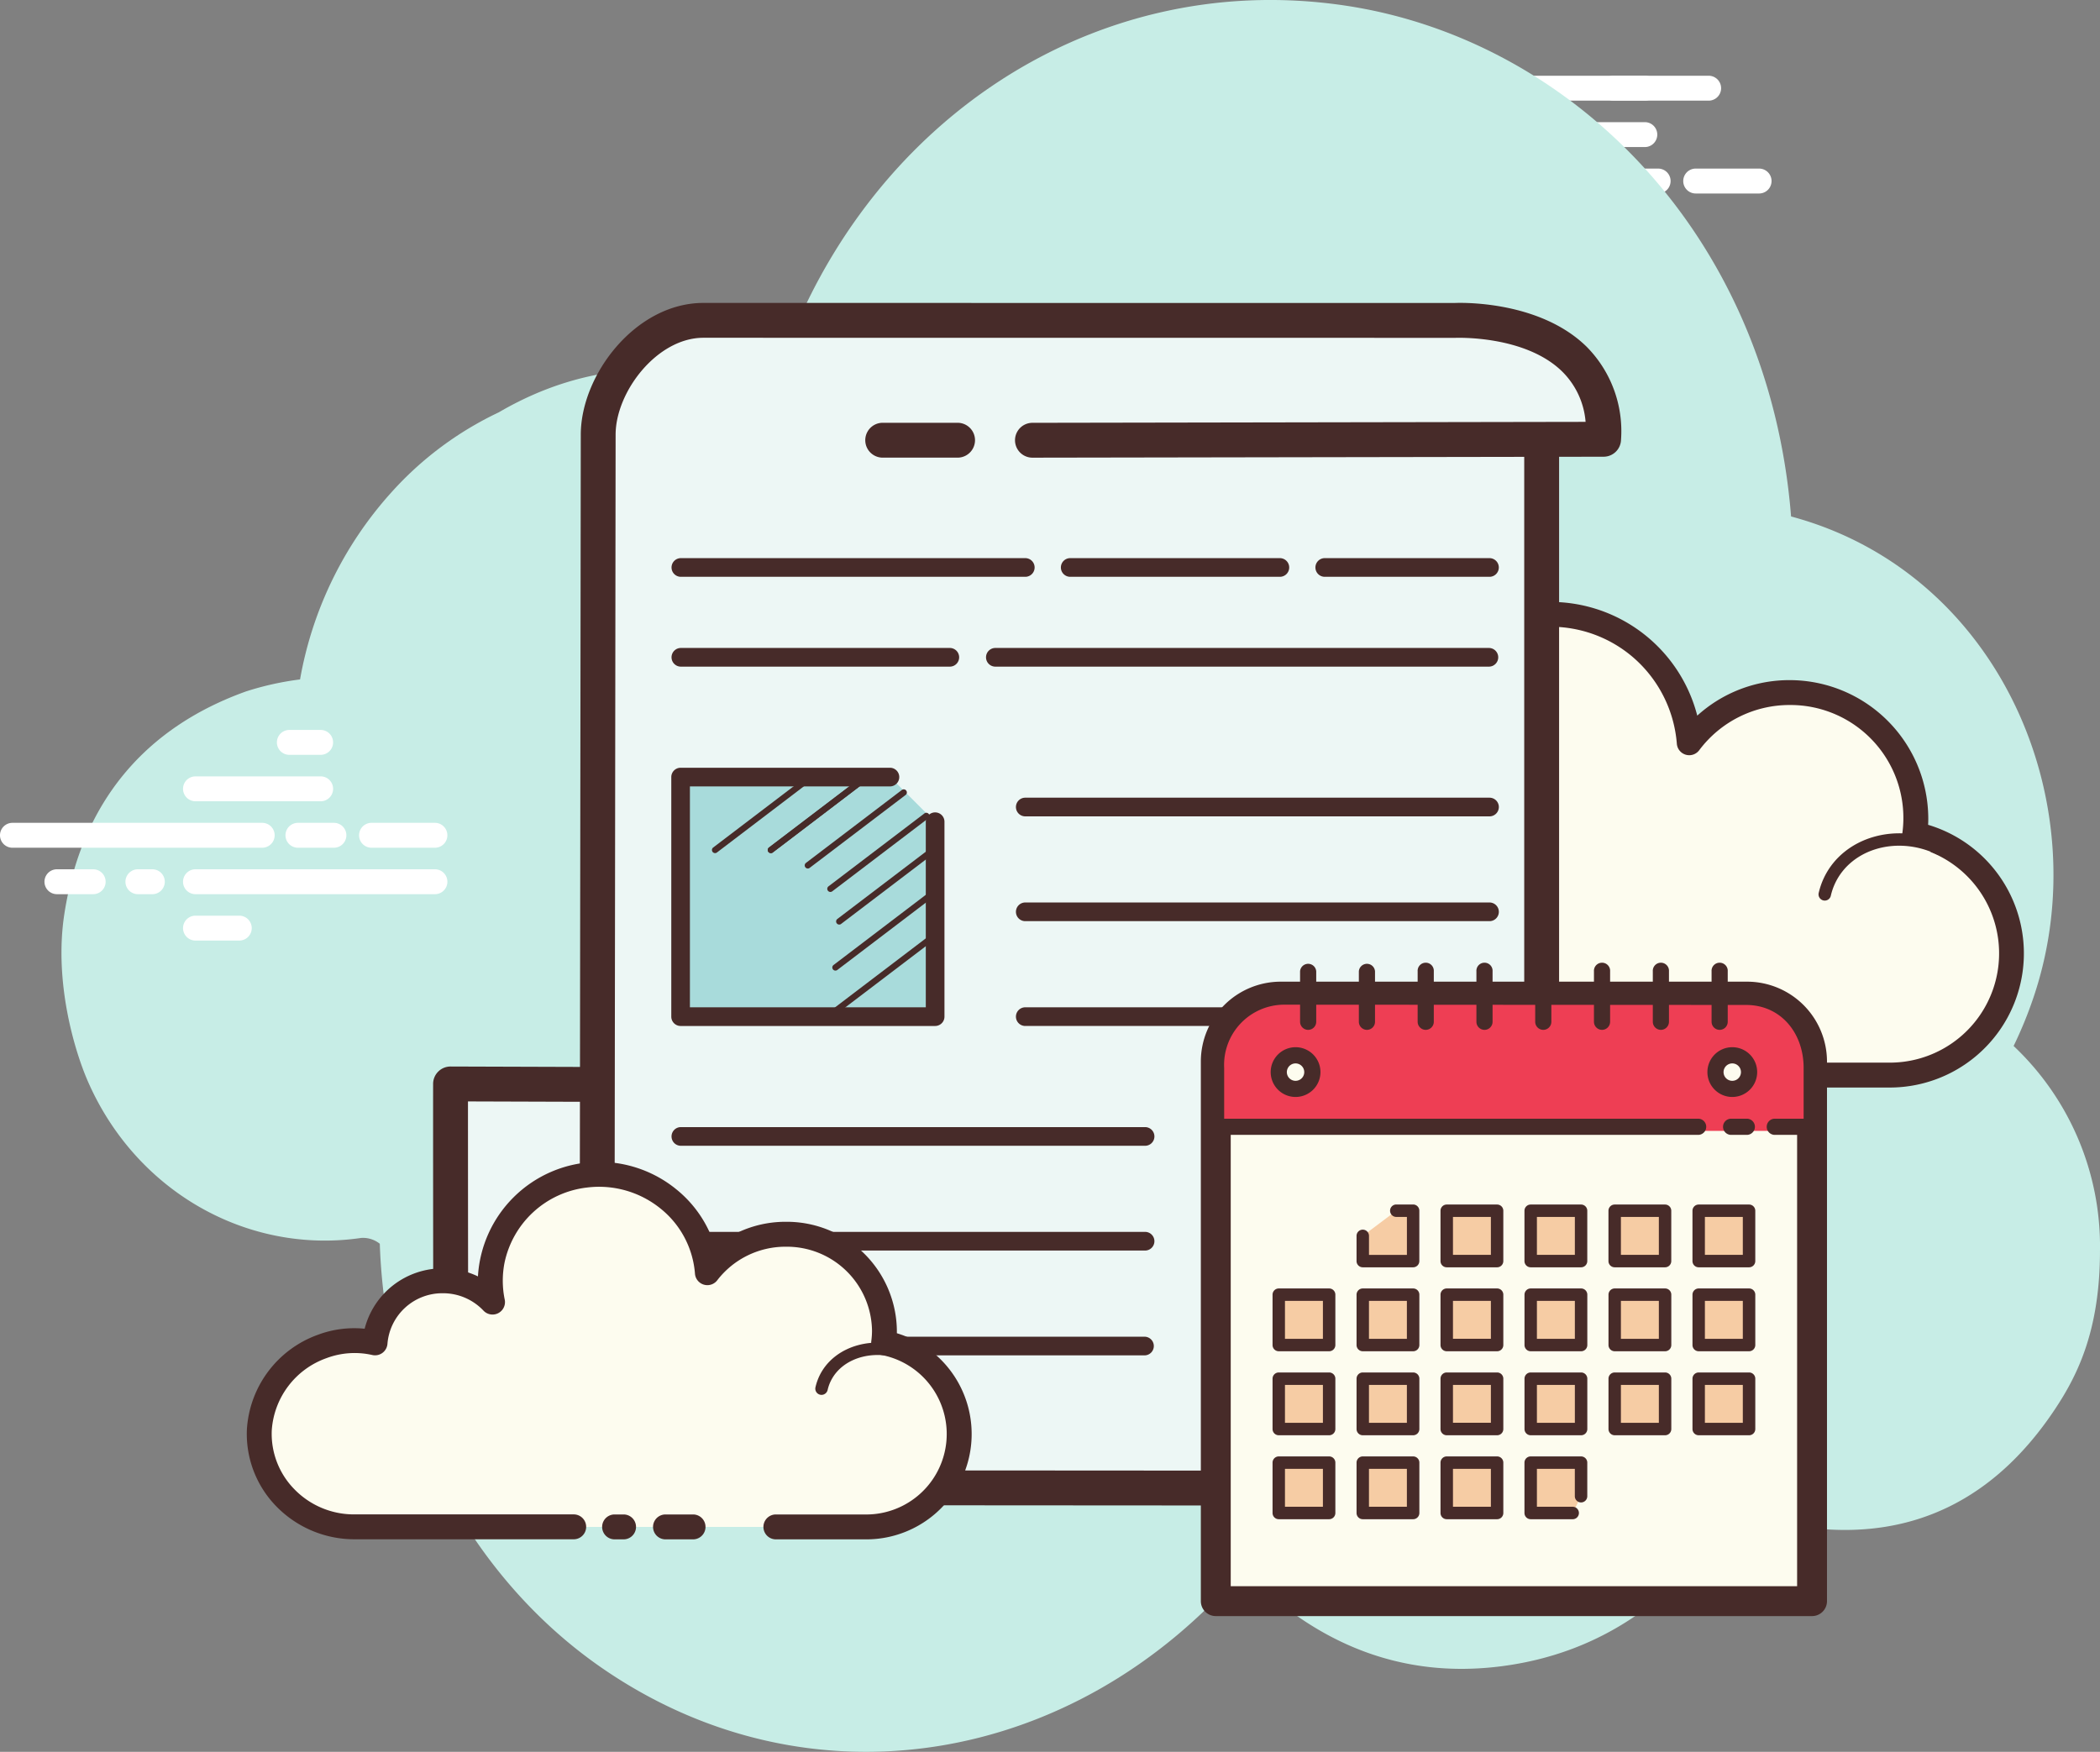 <svg xmlns="http://www.w3.org/2000/svg" viewBox="0 0 221 184.384">
  <rect x="0" y="0" width="221" height="184.384" fill="#808080" stroke="none"/>
  <defs>
    <style>
      .cls-1 {
        fill: #fff;
      }

      .cls-2 {
        fill: #c7ede6;
      }

      .cls-3 {
        fill: #fdfcef;
      }

      .cls-4 {
        fill: #472b29;
      }

      .cls-5 {
        fill: #edf7f5;
      }

      .cls-6 {
        fill: #a8dbdb;
      }

      .cls-7 {
        fill: #ee3e54;
      }

      .cls-8 {
        fill: #f6cca4;
      }
    </style>
  </defs>
  <g id="bill" transform="translate(-7.838 -13.662)">
    <g id="Group_683" data-name="Group 683" transform="translate(146.56 21.634)">
      <g id="Group_681" data-name="Group 681" transform="translate(0.632 9.772)">
        <path id="Path_2339" data-name="Path 2339" class="cls-1" d="M88.61,23.054H62.326a1.31,1.31,0,0,1,0-2.621H88.61a1.31,1.31,0,0,1,0,2.621Z" transform="translate(-61.016 -20.433)"/>
        <path id="Path_2340" data-name="Path 2340" class="cls-1" d="M77.581,23.054H73.792a1.31,1.31,0,0,1,0-2.621h3.789a1.31,1.31,0,0,1,0,2.621Z" transform="translate(-42.435 -20.433)"/>
        <path id="Path_2341" data-name="Path 2341" class="cls-1" d="M83.418,23.054H76.746a1.31,1.31,0,0,1,0-2.621h6.672a1.31,1.31,0,0,1,0,2.621Z" transform="translate(-37.648 -20.433)"/>
      </g>
      <g id="Group_682" data-name="Group 682">
        <path id="Path_2342" data-name="Path 2342" class="cls-1" d="M92.849,19.325H67.65a1.31,1.31,0,0,1,0-2.621h25.2a1.31,1.31,0,1,1,0,2.621Z" transform="translate(-51.757 -16.704)"/>
        <path id="Path_2343" data-name="Path 2343" class="cls-1" d="M66.858,19.325h-1.52a1.31,1.31,0,1,1,0-2.621h1.52a1.31,1.31,0,0,1,0,2.621Z" transform="translate(-55.503 -16.704)"/>
        <path id="Path_2344" data-name="Path 2344" class="cls-1" d="M65.9,19.325H62.085a1.31,1.31,0,0,1,0-2.621H65.9a1.31,1.31,0,0,1,0,2.621Z" transform="translate(-60.775 -16.704)"/>
      </g>
      <path id="Path_2345" data-name="Path 2345" class="cls-1" d="M82.851,21.189H69.675a1.31,1.31,0,0,1,0-2.621H82.851a1.31,1.31,0,0,1,0,2.621Z" transform="translate(-48.475 -13.683)"/>
      <path id="Path_2346" data-name="Path 2346" class="cls-1" d="M76.74,19.325H73.446a1.31,1.31,0,0,1,0-2.621H76.74a1.31,1.31,0,1,1,0,2.621Z" transform="translate(-42.364 -16.704)"/>
      <path id="Path_2347" data-name="Path 2347" class="cls-1" d="M71.072,21.189H66.462a1.31,1.31,0,0,1,0-2.621h4.609a1.31,1.31,0,1,1,0,2.621Z" transform="translate(-53.682 -13.683)"/>
    </g>
    <g id="calendar" transform="translate(7.838 13.662)">
      <g id="Group_750" data-name="Group 750">
        <path id="Path_2348" data-name="Path 2348" class="cls-2" d="M215.747,123.755a43.476,43.476,0,0,0,2.086-5.092c6.9-20.361-3.535-44.753-25.505-50.641-2.377-29.829-23.341-50.293-47.014-53.786-27.1-4-51.923,13.218-60.182,40.578-9.955-3.527-19.656-3.1-28.8,2.246a35.661,35.661,0,0,0-11.347,8.472,39.626,39.626,0,0,0-9.57,19.641,31.329,31.329,0,0,0-5.7,1.268c-10.587,3.8-17.266,11.611-19.1,23.383-1.14,7.33,1.161,14.641,2.445,17.594,5.071,11.674,16.829,18.291,28.776,16.541a2.834,2.834,0,0,1,1.971.611c.632,18.658,9.691,35.159,23.281,44.585,21.805,15.126,49.86,10.466,67.559-10.275,7.584,7.757,16.609,11.525,27.211,10.157,10.542-1.36,18.729-7.178,24.7-16.638,2.759.742,5.375,1.811,8.079,2.107,10.592,1.158,19.193-3.053,25.5-12.578,2.416-3.645,4.7-8.37,4.7-16.651A28.994,28.994,0,0,0,215.747,123.755Z" transform="translate(-3.838 -13.662)"/>
        <g id="Group_687" data-name="Group 687" transform="translate(116.127 63.35)">
          <g id="Group_684" data-name="Group 684">
            <path id="Path_2349" data-name="Path 2349" class="cls-3" d="M103.269,86.832h30.822a12.811,12.811,0,0,0,2.631-25.348,13.112,13.112,0,0,0,.113-1.646,13.255,13.255,0,0,0-23.847-7.982,14.637,14.637,0,0,0-28.967-1.651,14.893,14.893,0,0,0,.037,5.7,9.133,9.133,0,0,0-15.82,5.613,12.28,12.28,0,0,0-7.12.493,12.983,12.983,0,0,0-8.456,11.5,12.813,12.813,0,0,0,12.8,13.325h29.53" transform="translate(-51.343 -37.026)"/>
            <path id="Path_2350" data-name="Path 2350" class="cls-4" d="M134.9,88.953H104.079a1.31,1.31,0,0,1,0-2.621H134.9a11.5,11.5,0,0,0,2.364-22.756,1.313,1.313,0,0,1-1.032-1.444,11.884,11.884,0,0,0-11.855-13.441,11.869,11.869,0,0,0-9.533,4.764,1.31,1.31,0,0,1-2.351-.689,13.393,13.393,0,0,0-4.848-9.3,13.325,13.325,0,0,0-21.522,7.788,13.527,13.527,0,0,0,.031,5.2,1.31,1.31,0,0,1-2.243,1.153A7.768,7.768,0,0,0,78.172,55.1a7.849,7.849,0,0,0-7.812,7.319,1.306,1.306,0,0,1-.521.962,1.326,1.326,0,0,1-1.069.233,10.952,10.952,0,0,0-6.376.438,11.722,11.722,0,0,0-7.607,10.322A11.5,11.5,0,0,0,66.281,86.335h29.53a1.31,1.31,0,0,1,0,2.62H66.275A14.118,14.118,0,0,1,52.164,74.273,14.367,14.367,0,0,1,61.469,61.6a13.663,13.663,0,0,1,6.467-.784,10.431,10.431,0,0,1,15.327-7,16.561,16.561,0,0,1,.28-3.037,15.945,15.945,0,0,1,31.1-.97,14.418,14.418,0,0,1,9.733-3.737,14.6,14.6,0,0,1,14.578,14.578c0,.218-.005.435-.018.65A14.122,14.122,0,0,1,134.9,88.953Z" transform="translate(-52.153 -37.837)"/>
          </g>
          <g id="Group_685" data-name="Group 685" transform="translate(15.743 20.91)">
            <path id="Path_2351" data-name="Path 2351" class="cls-3" d="M86.515,46.088c-4.738-.312-8.818,2.961-9.109,7.309a7.27,7.27,0,0,0,.066,1.588,5.573,5.573,0,0,0-3.821-1.834A5.209,5.209,0,0,0,68,57.4a8.116,8.116,0,0,0-1.614-.273c-4.146-.273-7.715,2.592-7.972,6.4" transform="translate(-57.756 -45.409)"/>
            <path id="Path_2352" data-name="Path 2352" class="cls-4" d="M58.817,64.579a.239.239,0,0,1-.045,0,.655.655,0,0,1-.611-.7c.28-4.159,4.164-7.3,8.666-7.007a8.272,8.272,0,0,1,1.072.139A5.931,5.931,0,0,1,74.1,52.9a6.284,6.284,0,0,1,3.048,1c0-.05.005-.1.008-.147.317-4.7,4.7-8.286,9.809-7.917a.655.655,0,0,1,.611.7.618.618,0,0,1-.7.608c-4.345-.3-8.147,2.715-8.412,6.7a6.839,6.839,0,0,0,.06,1.447.654.654,0,0,1-1.137.535,4.893,4.893,0,0,0-3.375-1.617,4.625,4.625,0,0,0-4.963,3.679.663.663,0,0,1-.288.459.642.642,0,0,1-.535.084,7.827,7.827,0,0,0-1.488-.254c-3.763-.249-7.041,2.348-7.272,5.789A.651.651,0,0,1,58.817,64.579Z" transform="translate(-58.16 -45.816)"/>
          </g>
          <g id="Group_686" data-name="Group 686" transform="translate(75.253 24.358)">
            <path id="Path_2353" data-name="Path 2353" class="cls-3" d="M93.147,48.332c-4.452-2.1-9.6-.613-11.5,3.32a6.987,6.987,0,0,0-.527,1.5" transform="translate(-80.465 -46.73)"/>
            <path id="Path_2354" data-name="Path 2354" class="cls-4" d="M81.526,54.213a.717.717,0,0,1-.147-.016.657.657,0,0,1-.493-.786,7.815,7.815,0,0,1,.574-1.64c2.052-4.248,7.6-5.875,12.371-3.629a.656.656,0,0,1-.561,1.187c-4.119-1.947-8.891-.6-10.631,3.008a6.4,6.4,0,0,0-.477,1.365A.654.654,0,0,1,81.526,54.213Z" transform="translate(-80.87 -47.132)"/>
          </g>
        </g>
        <g id="Group_690" data-name="Group 690" transform="translate(0 76.828)">
          <g id="Group_688" data-name="Group 688" transform="translate(0 9.777)">
            <path id="Path_2355" data-name="Path 2355" class="cls-1" d="M35.435,49.332H9.148a1.31,1.31,0,0,1,0-2.621H35.432a1.31,1.31,0,0,1,0,2.621Z" transform="translate(-7.838 -46.711)"/>
            <path id="Path_2356" data-name="Path 2356" class="cls-1" d="M24.4,49.332H20.613a1.31,1.31,0,1,1,0-2.621H24.4a1.31,1.31,0,1,1,0,2.621Z" transform="translate(10.741 -46.711)"/>
            <path id="Path_2357" data-name="Path 2357" class="cls-1" d="M30.24,49.332H23.568a1.31,1.31,0,0,1,0-2.621H30.24a1.31,1.31,0,0,1,0,2.621Z" transform="translate(15.53 -46.711)"/>
          </g>
          <g id="Group_689" data-name="Group 689" transform="translate(4.68 14.662)">
            <path id="Path_2358" data-name="Path 2358" class="cls-1" d="M41.7,51.2H16.5a1.31,1.31,0,1,1,0-2.621H41.7a1.31,1.31,0,0,1,0,2.621Z" transform="translate(-0.608 -48.575)"/>
            <path id="Path_2359" data-name="Path 2359" class="cls-1" d="M15.706,51.2h-1.52a1.31,1.31,0,0,1,0-2.621h1.52a1.31,1.31,0,0,1,0,2.621Z" transform="translate(-4.354 -48.575)"/>
            <path id="Path_2360" data-name="Path 2360" class="cls-1" d="M14.75,51.2H10.934a1.31,1.31,0,0,1,0-2.621H14.75a1.31,1.31,0,0,1,0,2.621Z" transform="translate(-9.624 -48.575)"/>
          </g>
          <path id="Path_2361" data-name="Path 2361" class="cls-1" d="M29.672,47.466H16.5a1.31,1.31,0,0,1,0-2.621H29.672a1.31,1.31,0,0,1,0,2.621Z" transform="translate(4.073 -39.958)"/>
          <path id="Path_2362" data-name="Path 2362" class="cls-1" d="M23.562,45.6H20.268a1.31,1.31,0,1,1,0-2.62h3.294a1.31,1.31,0,0,1,0,2.62Z" transform="translate(10.182 -42.98)"/>
          <path id="Path_2363" data-name="Path 2363" class="cls-1" d="M21.108,53.06H16.5a1.31,1.31,0,1,1,0-2.62h4.609a1.31,1.31,0,1,1,0,2.62Z" transform="translate(4.073 -30.891)"/>
        </g>
        <g id="Group_702" data-name="Group 702" transform="translate(45.576 31.877)">
          <g id="Group_693" data-name="Group 693" transform="translate(0.082 1.836)">
            <g id="Group_692" data-name="Group 692">
              <g id="Group_691" data-name="Group 691">
                <path id="Path_2364" data-name="Path 2364" class="cls-5" d="M140.264,39.145l6.528-.1c.372-13.32-15.678-12.508-15.678-12.508l-79.053-.01c-6.064,0-11.077,6.619-11.077,12.036v68.343l-15.718-.045c-.013.569.008,32.7.058,33.21,1.027,10.568,14.808,9.387,14.808,9.387l91.993.066c4.958.461,8.142-5.456,8.142-8.742s0-101.636,0-101.636" transform="translate(-25.262 -26.527)"/>
              </g>
            </g>
          </g>
          <g id="Group_701" data-name="Group 701">
            <g id="Group_695" data-name="Group 695">
              <g id="Group_694" data-name="Group 694">
                <path id="Path_2365" data-name="Path 2365" class="cls-4" d="M31.887,146.175a1.834,1.834,0,1,1,0-3.669c.333,0,.425-.094.477-.152.33-.356.681-1.371.472-4.19L32.959,39.7c0-6.279,5.76-13.868,12.911-13.868l79.053.008c.267-.018,8.789-.385,13.873,4.586a12.623,12.623,0,0,1,3.637,9.809,1.836,1.836,0,0,1-1.832,1.785l-60.109.1h0a1.834,1.834,0,0,1,0-3.669l58.212-.1a8.394,8.394,0,0,0-2.458-5.293c-3.926-3.852-11.153-3.548-11.229-3.551L45.868,29.5c-4.89,0-9.243,5.7-9.243,10.2L36.5,138.033c.178,2.338.149,5.1-1.449,6.819A4.183,4.183,0,0,1,31.887,146.175Z" transform="translate(-17.415 -25.826)"/>
                <path id="Path_2366" data-name="Path 2366" class="cls-4" d="M134.308,144.65c-.238,0-.477-.013-.718-.034l-91.684-.058C36.668,145,26.249,143.3,25.3,133.539c-.071-.713-.071-33.073-.066-33.341a1.833,1.833,0,0,1,1.834-1.8h0l13.97.045a1.834,1.834,0,0,1-.005,3.669h0l-12.13-.039c0,6.732.013,30.107.055,31.179.833,8.522,12.311,7.678,12.8,7.636l92.008.058a4.479,4.479,0,0,0,3.585-1.279,8.7,8.7,0,0,0,2.71-5.605V32.476a1.834,1.834,0,1,1,3.669,0V134.071a12.26,12.26,0,0,1-3.907,8.317A8.125,8.125,0,0,1,134.308,144.65Z" transform="translate(-25.23 -18.022)"/>
                <path id="Path_2367" data-name="Path 2367" class="cls-4" d="M52.3,34.312h-7.88a1.834,1.834,0,1,1,0-3.669H52.3a1.834,1.834,0,1,1,0,3.669Z" transform="translate(2.898 -18.021)"/>
              </g>
            </g>
            <g id="Group_700" data-name="Group 700" transform="translate(25.064 26.868)">
              <g id="Group_696" data-name="Group 696" transform="translate(0 9.455)">
                <path id="Path_2368" data-name="Path 2368" class="cls-4" d="M64.142,41.652H35.778a.983.983,0,0,1,0-1.965H64.142a.983.983,0,0,1,0,1.965Z" transform="translate(-34.795 -39.687)"/>
                <path id="Path_2369" data-name="Path 2369" class="cls-4" d="M100.41,41.652h-52a.983.983,0,0,1,0-1.965h52a.983.983,0,0,1,0,1.965Z" transform="translate(-14.331 -39.687)"/>
              </g>
              <path id="Path_2370" data-name="Path 2370" class="cls-4" d="M98.46,47.666H49.609a.983.983,0,0,1,0-1.965H98.463a.983.983,0,1,1,0,1.965Z" transform="translate(-12.382 -20.487)"/>
              <path id="Path_2371" data-name="Path 2371" class="cls-4" d="M98.46,51.875H49.609a.983.983,0,0,1,0-1.965H98.463a.983.983,0,1,1,0,1.965Z" transform="translate(-12.382 -13.666)"/>
              <g id="Group_697" data-name="Group 697" transform="translate(0 22.062)">
                <path id="Path_2372" data-name="Path 2372" class="cls-6" d="M61.959,49.6V70.087H35.17V44.873H57.232" transform="translate(-34.187 -43.89)"/>
                <path id="Path_2373" data-name="Path 2373" class="cls-4" d="M62.567,71.678H35.778A.983.983,0,0,1,34.8,70.7V45.481a.983.983,0,0,1,.983-.983H57.84a.983.983,0,0,1,0,1.965H36.76V69.712H61.584v-19.5a.983.983,0,1,1,1.965,0V70.7A.983.983,0,0,1,62.567,71.678Z" transform="translate(-34.795 -44.498)"/>
              </g>
              <path id="Path_2374" data-name="Path 2374" class="cls-4" d="M98.46,56.085H49.609a.983.983,0,0,1,0-1.965H98.463a.983.983,0,1,1,0,1.965Z" transform="translate(-12.382 -6.844)"/>
              <g id="Group_698" data-name="Group 698">
                <path id="Path_2375" data-name="Path 2375" class="cls-4" d="M73.476,38.044H51.414a.983.983,0,0,1,0-1.965H73.476a.983.983,0,1,1,0,1.965Z" transform="translate(-9.457 -36.079)"/>
                <path id="Path_2376" data-name="Path 2376" class="cls-4" d="M78.97,38.044H61.636a.983.983,0,0,1,0-1.965H78.97a.983.983,0,1,1,0,1.965Z" transform="translate(7.108 -36.079)"/>
                <path id="Path_2377" data-name="Path 2377" class="cls-4" d="M72.022,38.044H35.778a.983.983,0,0,1,0-1.965H72.022a.983.983,0,1,1,0,1.965Z" transform="translate(-34.795 -36.079)"/>
              </g>
              <path id="Path_2378" data-name="Path 2378" class="cls-4" d="M84.629,69.315H35.778a.983.983,0,0,1,0-1.965H84.629a.983.983,0,0,1,0,1.965Z" transform="translate(-34.795 14.596)"/>
              <path id="Path_2379" data-name="Path 2379" class="cls-4" d="M84.629,65.105H35.778a.983.983,0,0,1,0-1.965H84.629a.983.983,0,1,1,0,1.965Z" transform="translate(-34.795 7.773)"/>
              <g id="Group_699" data-name="Group 699" transform="translate(56.731 59.881)">
                <path id="Path_2380" data-name="Path 2380" class="cls-6" d="M56.819,81.368V59.306H83.608V84.52H63.121" transform="translate(-55.836 -58.321)"/>
                <path id="Path_2381" data-name="Path 2381" class="cls-4" d="M84.216,86.11H63.732a.983.983,0,1,1,0-1.965h19.5V60.9H58.409V81.977a.983.983,0,1,1-1.965,0V59.913a.983.983,0,0,1,.983-.983H84.216a.983.983,0,0,1,.983.983V85.127A.983.983,0,0,1,84.216,86.11Z" transform="translate(-56.444 -58.93)"/>
              </g>
              <path id="Path_2382" data-name="Path 2382" class="cls-4" d="M84.629,60.9H35.778a.983.983,0,0,1,0-1.965H84.629a.983.983,0,1,1,0,1.965Z" transform="translate(-34.795 0.951)"/>
            </g>
          </g>
          <path id="Path_2383" data-name="Path 2383" class="cls-4" d="M39,53.08a.328.328,0,0,1-.2-.59l10.092-7.678a.333.333,0,0,1,.459.06.329.329,0,0,1-.063.461L39.2,53.012A.3.3,0,0,1,39,53.08Z" transform="translate(-3.45 4.835)"/>
          <path id="Path_2384" data-name="Path 2384" class="cls-4" d="M39,53.08a.328.328,0,0,1-.2-.59l10.092-7.678a.333.333,0,0,1,.459.06.329.329,0,0,1-.063.461L39.2,53.012A.3.3,0,0,1,39,53.08Z" transform="translate(-3.45 4.835)"/>
          <path id="Path_2385" data-name="Path 2385" class="cls-4" d="M41.39,54.639a.329.329,0,0,1-.2-.59l10.092-7.675a.327.327,0,0,1,.4.521L41.587,54.571A.325.325,0,0,1,41.39,54.639Z" transform="translate(0.424 7.364)"/>
          <path id="Path_2386" data-name="Path 2386" class="cls-4" d="M40.484,53.7a.329.329,0,0,1-.2-.59l10.092-7.675a.327.327,0,1,1,.4.521L40.681,53.627A.32.32,0,0,1,40.484,53.7Z" transform="translate(-1.044 5.837)"/>
          <path id="Path_2387" data-name="Path 2387" class="cls-4" d="M41.745,55.949a.329.329,0,0,1-.2-.59l10.092-7.675a.327.327,0,1,1,.4.521L41.942,55.88A.309.309,0,0,1,41.745,55.949Z" transform="translate(1 9.488)"/>
          <path id="Path_2388" data-name="Path 2388" class="cls-4" d="M41.593,57.8a.328.328,0,0,1-.2-.59l10.092-7.678a.327.327,0,1,1,.4.521L41.79,57.732A.325.325,0,0,1,41.593,57.8Z" transform="translate(0.753 12.481)"/>
          <path id="Path_2389" data-name="Path 2389" class="cls-4" d="M36.759,53.08a.328.328,0,0,1-.2-.59l10.092-7.678a.334.334,0,0,1,.459.06.329.329,0,0,1-.063.461L36.956,53.012A.309.309,0,0,1,36.759,53.08Z" transform="translate(-7.08 4.835)"/>
          <path id="Path_2390" data-name="Path 2390" class="cls-4" d="M41.646,59.505a.329.329,0,0,1-.2-.59L51.539,51.24a.327.327,0,1,1,.4.521L41.843,59.437A.325.325,0,0,1,41.646,59.505Z" transform="translate(0.839 15.249)"/>
          <path id="Path_2391" data-name="Path 2391" class="cls-4" d="M58.573,71.332a.329.329,0,0,1-.2-.59L73.311,59.38a.327.327,0,0,1,.4.521L58.77,71.263A.325.325,0,0,1,58.573,71.332Z" transform="translate(28.269 28.441)"/>
          <path id="Path_2392" data-name="Path 2392" class="cls-4" d="M62.812,69.993a.328.328,0,0,1-.2-.584L73.828,60.46a.328.328,0,0,1,.409.514L63.016,69.922A.313.313,0,0,1,62.812,69.993Z" transform="translate(35.139 30.181)"/>
          <path id="Path_2393" data-name="Path 2393" class="cls-4" d="M60.419,72.072a.329.329,0,0,1-.2-.59L76.006,59.475a.332.332,0,0,1,.459.063A.327.327,0,0,1,76.4,60L60.616,72A.325.325,0,0,1,60.419,72.072Z" transform="translate(31.261 28.597)"/>
          <path id="Path_2394" data-name="Path 2394" class="cls-4" d="M63.166,71a.33.33,0,0,1-.257-.126.326.326,0,0,1,.055-.459l10.686-8.462a.327.327,0,1,1,.406.514L63.37,70.931A.328.328,0,0,1,63.166,71Z" transform="translate(35.715 32.607)"/>
          <path id="Path_2395" data-name="Path 2395" class="cls-4" d="M63.015,72.831a.329.329,0,0,1-.2-.59L73.9,63.811a.327.327,0,1,1,.4.521l-11.082,8.43A.314.314,0,0,1,63.015,72.831Z" transform="translate(35.468 35.621)"/>
          <path id="Path_2396" data-name="Path 2396" class="cls-4" d="M57.239,69.523a.329.329,0,0,1-.2-.59L69.6,59.38a.327.327,0,1,1,.4.521l-12.56,9.554A.325.325,0,0,1,57.239,69.523Z" transform="translate(26.108 28.441)"/>
          <path id="Path_2397" data-name="Path 2397" class="cls-4" d="M63.069,74.073a.328.328,0,0,1-.2-.59l10.092-7.678a.327.327,0,1,1,.4.521L63.266,74.005A.325.325,0,0,1,63.069,74.073Z" transform="translate(35.555 38.854)"/>
          <path id="Path_2398" data-name="Path 2398" class="cls-4" d="M56.884,65.987a.329.329,0,0,1-.2-.59l8.184-6.224a.327.327,0,0,1,.4.521l-8.184,6.224A.325.325,0,0,1,56.884,65.987Z" transform="translate(25.532 28.105)"/>
        </g>
        <g id="Group_706" data-name="Group 706" transform="translate(25.973 122.296)">
          <g id="Group_704" data-name="Group 704">
            <g id="Group_703" data-name="Group 703">
              <path id="Path_2399" data-name="Path 2399" class="cls-3" d="M72.616,97.929h9.277a9.782,9.782,0,0,0,2.06-19.389,9.973,9.973,0,0,0,.089-1.258A10.262,10.262,0,0,0,73.672,67.132,10.413,10.413,0,0,0,65.4,71.176a11.473,11.473,0,0,0-22.639-1.263,11.143,11.143,0,0,0,.029,4.363,7.2,7.2,0,0,0-5.236-2.243,7.083,7.083,0,0,0-7.128,6.536,9.815,9.815,0,0,0-5.563.375,9.753,9.753,0,0,0,3.4,18.986H51.345m4.3,0h.943" transform="translate(-16.937 -59.514)"/>
              <path id="Path_2400" data-name="Path 2400" class="cls-4" d="M82.708,100.056H73.429a1.31,1.31,0,0,1,0-2.621h9.279a8.471,8.471,0,0,0,1.8-16.792,1.313,1.313,0,0,1-1.038-1.449,8.42,8.42,0,0,0,.076-1.1,8.961,8.961,0,0,0-9.059-8.839,9.053,9.053,0,0,0-7.23,3.535,1.309,1.309,0,0,1-2.343-.7,9.733,9.733,0,0,0-3.59-6.824,10.28,10.28,0,0,0-7.791-2.238,10.038,10.038,0,0,0-8.666,7.938,9.821,9.821,0,0,0,.026,3.852,1.31,1.31,0,0,1-2.235,1.166,5.85,5.85,0,0,0-4.285-1.832,5.786,5.786,0,0,0-5.82,5.312,1.309,1.309,0,0,1-1.585,1.192,8.417,8.417,0,0,0-4.835.328A8.671,8.671,0,0,0,20.376,88.6a8.322,8.322,0,0,0,2.345,6.145,8.73,8.73,0,0,0,6.349,2.683H52.153a1.31,1.31,0,1,1,0,2.62H29.071a11.475,11.475,0,0,1-8.241-3.491A10.915,10.915,0,0,1,17.759,88.5a11.319,11.319,0,0,1,7.466-9.974,10.924,10.924,0,0,1,4.927-.639,8.449,8.449,0,0,1,8.218-6.352,8.6,8.6,0,0,1,3.705.844,12.8,12.8,0,0,1,20.906-9.14,12.383,12.383,0,0,1,4.051,6.032,11.7,11.7,0,0,1,7.45-2.639,11.584,11.584,0,0,1,11.68,11.459c0,.089,0,.178,0,.27a11.086,11.086,0,0,1-3.451,21.693Zm-25.311,0h-.941a1.31,1.31,0,0,1,0-2.621H57.4a1.31,1.31,0,0,1,0,2.621Z" transform="translate(-17.75 -60.331)"/>
            </g>
            <path id="Path_2401" data-name="Path 2401" class="cls-4" d="M41.234,73.09a.674.674,0,0,1-.144-.016.655.655,0,0,1-.493-.786,5.856,5.856,0,0,1,.443-1.255C42.626,67.826,47,66.647,50.794,68.4a.654.654,0,1,1-.55,1.187c-3.147-1.454-6.756-.545-8.027,2.028a4.217,4.217,0,0,0-.341.964A.664.664,0,0,1,41.234,73.09Z" transform="translate(19.248 -48.572)"/>
          </g>
          <g id="Group_705" data-name="Group 705" transform="translate(42.752 37.104)">
            <path id="Path_2402" data-name="Path 2402" class="cls-4" d="M38.275,77.111h-2.9a1.31,1.31,0,0,1,0-2.621h2.9a1.31,1.31,0,1,1,0,2.621Z" transform="translate(-34.064 -74.49)"/>
          </g>
        </g>
        <g id="Group_749" data-name="Group 749" transform="translate(126.374 101.39)">
          <g id="Group_748" data-name="Group 748">
            <g id="Group_707" data-name="Group 707" transform="translate(0 1.929)">
              <path id="Path_2403" data-name="Path 2403" class="cls-3" d="M119.414,117.323H56.663v-56.8A6.857,6.857,0,0,1,63.5,53.689h49.077a6.857,6.857,0,0,1,6.837,6.837Z" transform="translate(-55.091 -52.117)"/>
              <path id="Path_2404" data-name="Path 2404" class="cls-4" d="M120.386,119.867H57.635a1.572,1.572,0,0,1-1.572-1.572V61.5a8.415,8.415,0,0,1,8.409-8.407h49.077a8.415,8.415,0,0,1,8.409,8.407v56.8A1.572,1.572,0,0,1,120.386,119.867Zm-61.178-3.142h59.606V61.5a5.271,5.271,0,0,0-5.265-5.265H64.472A5.27,5.27,0,0,0,59.208,61.5Z" transform="translate(-56.063 -53.089)"/>
            </g>
            <path id="Path_2405" data-name="Path 2405" class="cls-7" d="M111.923,54.044l-48.671-.029A6.338,6.338,0,0,0,57,60.674V67.3h60.982v-6.63C117.984,57.01,115.594,54.044,111.923,54.044Z" transform="translate(-54.545 -49.66)"/>
            <g id="Group_708" data-name="Group 708" transform="translate(54.897 16.349)">
              <path id="Path_2406" data-name="Path 2406" class="cls-4" d="M79.63,60.3H77.864a.852.852,0,0,1,0-1.7H79.63a.852.852,0,0,1,0,1.7Z" transform="translate(-77.012 -58.592)"/>
            </g>
            <g id="Group_709" data-name="Group 709" transform="translate(1.161 16.349)">
              <path id="Path_2407" data-name="Path 2407" class="cls-4" d="M107.737,60.3H57.358a.852.852,0,1,1,0-1.7h50.379a.852.852,0,0,1,0,1.7Z" transform="translate(-56.506 -58.592)"/>
            </g>
            <g id="Group_712" data-name="Group 712" transform="translate(7.348 8.831)">
              <g id="Group_710" data-name="Group 710">
                <circle id="Ellipse_256" data-name="Ellipse 256" class="cls-3" cx="1.769" cy="1.769" r="1.769" transform="translate(0.852 0.852)"/>
                <path id="Path_2408" data-name="Path 2408" class="cls-4" d="M61.487,60.961a2.619,2.619,0,1,1,2.621-2.62A2.623,2.623,0,0,1,61.487,60.961Zm0-3.532a.916.916,0,1,0,.915.915A.916.916,0,0,0,61.487,57.429Z" transform="translate(-58.867 -55.723)"/>
              </g>
              <g id="Group_711" data-name="Group 711" transform="translate(45.958)">
                <circle id="Ellipse_257" data-name="Ellipse 257" class="cls-3" cx="1.769" cy="1.769" r="1.769" transform="translate(0.852 0.852)"/>
                <path id="Path_2409" data-name="Path 2409" class="cls-4" d="M79.026,60.961a2.619,2.619,0,1,1,2.621-2.62A2.623,2.623,0,0,1,79.026,60.961Zm0-3.532a.916.916,0,1,0,.915.915A.916.916,0,0,0,79.026,57.429Z" transform="translate(-76.405 -55.723)"/>
              </g>
            </g>
            <g id="Group_721" data-name="Group 721" transform="translate(10.443)">
              <g id="Group_713" data-name="Group 713" transform="translate(43.306)">
                <path id="Path_2410" data-name="Path 2410" class="cls-4" d="M77.426,59.358a.852.852,0,0,1-.852-.852V53.2a.852.852,0,1,1,1.7,0v5.3A.85.85,0,0,1,77.426,59.358Z" transform="translate(-76.574 -52.353)"/>
              </g>
              <g id="Group_714" data-name="Group 714" transform="translate(37.122)">
                <path id="Path_2411" data-name="Path 2411" class="cls-4" d="M75.066,59.358a.852.852,0,0,1-.852-.852V53.2a.852.852,0,1,1,1.7,0v5.3A.853.853,0,0,1,75.066,59.358Z" transform="translate(-74.214 -52.353)"/>
              </g>
              <g id="Group_715" data-name="Group 715" transform="translate(30.932)">
                <path id="Path_2412" data-name="Path 2412" class="cls-4" d="M72.7,59.358a.852.852,0,0,1-.852-.852V53.2a.852.852,0,1,1,1.7,0v5.3A.852.852,0,0,1,72.7,59.358Z" transform="translate(-71.852 -52.353)"/>
              </g>
              <g id="Group_716" data-name="Group 716" transform="translate(24.745)">
                <path id="Path_2413" data-name="Path 2413" class="cls-4" d="M70.343,59.358a.852.852,0,0,1-.852-.852V53.2a.852.852,0,1,1,1.7,0v5.3A.85.85,0,0,1,70.343,59.358Z" transform="translate(-69.491 -52.353)"/>
              </g>
              <g id="Group_717" data-name="Group 717" transform="translate(18.558)">
                <path id="Path_2414" data-name="Path 2414" class="cls-4" d="M67.982,59.358a.852.852,0,0,1-.852-.852V53.2a.852.852,0,1,1,1.7,0v5.3A.85.85,0,0,1,67.982,59.358Z" transform="translate(-67.13 -52.353)"/>
              </g>
              <g id="Group_718" data-name="Group 718" transform="translate(12.374)">
                <path id="Path_2415" data-name="Path 2415" class="cls-4" d="M65.622,59.358a.852.852,0,0,1-.852-.852V53.2a.852.852,0,1,1,1.7,0v5.3A.853.853,0,0,1,65.622,59.358Z" transform="translate(-64.77 -52.353)"/>
              </g>
              <g id="Group_719" data-name="Group 719" transform="translate(6.187)">
                <path id="Path_2416" data-name="Path 2416" class="cls-4" d="M63.261,59.358a.852.852,0,0,1-.852-.852V53.2a.852.852,0,0,1,1.7,0v5.3A.852.852,0,0,1,63.261,59.358Z" transform="translate(-62.409 -52.353)"/>
              </g>
              <g id="Group_720" data-name="Group 720">
                <path id="Path_2417" data-name="Path 2417" class="cls-4" d="M60.9,59.358a.852.852,0,0,1-.852-.852V53.2a.852.852,0,0,1,1.7,0v5.3A.852.852,0,0,1,60.9,59.358Z" transform="translate(-60.048 -52.353)"/>
              </g>
            </g>
            <g id="Group_722" data-name="Group 722" transform="translate(59.493 16.349)">
              <path id="Path_2418" data-name="Path 2418" class="cls-4" d="M83.153,60.3H79.618a.852.852,0,0,1,0-1.7h3.535a.852.852,0,0,1,0,1.7Z" transform="translate(-78.766 -58.592)"/>
            </g>
            <g id="Group_747" data-name="Group 747" transform="translate(7.544 25.385)">
              <g id="Group_723" data-name="Group 723" transform="translate(8.842)">
                <path id="Path_2419" data-name="Path 2419" class="cls-8" d="M66.1,62.289h1.769v5.3h-5.3V64.941" transform="translate(-61.912 -61.637)"/>
                <path id="Path_2420" data-name="Path 2420" class="cls-4" d="M68.272,68.652h-5.3A.655.655,0,0,1,62.316,68V65.344a.655.655,0,1,1,1.31,0v2h3.991V63.35H66.5a.655.655,0,0,1,0-1.31h1.769a.655.655,0,0,1,.655.655V68A.655.655,0,0,1,68.272,68.652Z" transform="translate(-62.316 -62.04)"/>
              </g>
              <g id="Group_724" data-name="Group 724" transform="translate(17.678)">
                <rect id="Rectangle_1124" data-name="Rectangle 1124" class="cls-8" width="5.304" height="5.304" transform="translate(0.655 0.653)"/>
                <path id="Path_2421" data-name="Path 2421" class="cls-4" d="M71.644,68.652h-5.3A.655.655,0,0,1,65.688,68V62.7a.655.655,0,0,1,.655-.655h5.3a.655.655,0,0,1,.655.655V68A.654.654,0,0,1,71.644,68.652ZM67,67.341h3.991V63.35H67Z" transform="translate(-65.688 -62.04)"/>
              </g>
              <g id="Group_725" data-name="Group 725" transform="translate(26.514)">
                <rect id="Rectangle_1125" data-name="Rectangle 1125" class="cls-8" width="5.304" height="5.304" transform="translate(0.658 0.653)"/>
                <path id="Path_2422" data-name="Path 2422" class="cls-4" d="M75.019,68.652h-5.3A.655.655,0,0,1,69.06,68V62.7a.655.655,0,0,1,.655-.655h5.3a.655.655,0,0,1,.655.655V68A.654.654,0,0,1,75.019,68.652Zm-4.649-1.31h3.994V63.35H70.37Z" transform="translate(-69.06 -62.04)"/>
              </g>
              <g id="Group_726" data-name="Group 726" transform="translate(35.353)">
                <rect id="Rectangle_1126" data-name="Rectangle 1126" class="cls-8" width="5.304" height="5.304" transform="translate(0.655 0.653)"/>
                <path id="Path_2423" data-name="Path 2423" class="cls-4" d="M78.392,68.652h-5.3A.655.655,0,0,1,72.433,68V62.7a.655.655,0,0,1,.655-.655h5.3a.655.655,0,0,1,.655.655V68A.655.655,0,0,1,78.392,68.652Zm-4.649-1.31h3.994V63.35H73.743Z" transform="translate(-72.433 -62.04)"/>
              </g>
              <g id="Group_727" data-name="Group 727" transform="translate(44.195)">
                <rect id="Rectangle_1127" data-name="Rectangle 1127" class="cls-8" width="5.304" height="5.304" transform="translate(0.653 0.653)"/>
                <path id="Path_2424" data-name="Path 2424" class="cls-4" d="M81.763,68.652h-5.3A.655.655,0,0,1,75.807,68V62.7a.655.655,0,0,1,.655-.655h5.3a.655.655,0,0,1,.655.655V68A.655.655,0,0,1,81.763,68.652Zm-4.649-1.31h3.991V63.35H77.115Z" transform="translate(-75.807 -62.04)"/>
              </g>
              <g id="Group_734" data-name="Group 734" transform="translate(0 8.836)">
                <g id="Group_728" data-name="Group 728" transform="translate(8.842)">
                  <rect id="Rectangle_1128" data-name="Rectangle 1128" class="cls-8" width="5.304" height="5.304" transform="translate(0.653 0.655)"/>
                  <path id="Path_2425" data-name="Path 2425" class="cls-4" d="M68.272,72.024h-5.3a.655.655,0,0,1-.655-.655v-5.3a.655.655,0,0,1,.655-.655h5.3a.655.655,0,0,1,.655.655v5.3A.655.655,0,0,1,68.272,72.024Zm-4.649-1.31h3.991V66.722H63.624Z" transform="translate(-62.316 -65.412)"/>
                </g>
                <g id="Group_729" data-name="Group 729" transform="translate(17.678)">
                  <rect id="Rectangle_1129" data-name="Rectangle 1129" class="cls-8" width="5.304" height="5.304" transform="translate(0.655 0.655)"/>
                  <path id="Path_2426" data-name="Path 2426" class="cls-4" d="M71.644,72.024h-5.3a.655.655,0,0,1-.655-.655v-5.3a.655.655,0,0,1,.655-.655h5.3a.655.655,0,0,1,.655.655v5.3A.654.654,0,0,1,71.644,72.024ZM67,70.713h3.991V66.722H67Z" transform="translate(-65.688 -65.412)"/>
                </g>
                <g id="Group_730" data-name="Group 730" transform="translate(26.514)">
                  <rect id="Rectangle_1130" data-name="Rectangle 1130" class="cls-8" width="5.304" height="5.304" transform="translate(0.658 0.655)"/>
                  <path id="Path_2427" data-name="Path 2427" class="cls-4" d="M75.019,72.024h-5.3a.655.655,0,0,1-.655-.655v-5.3a.655.655,0,0,1,.655-.655h5.3a.655.655,0,0,1,.655.655v5.3A.654.654,0,0,1,75.019,72.024Zm-4.649-1.31h3.994V66.722H70.37Z" transform="translate(-69.06 -65.412)"/>
                </g>
                <g id="Group_731" data-name="Group 731" transform="translate(35.353)">
                  <rect id="Rectangle_1131" data-name="Rectangle 1131" class="cls-8" width="5.304" height="5.304" transform="translate(0.655 0.655)"/>
                  <path id="Path_2428" data-name="Path 2428" class="cls-4" d="M78.392,72.024h-5.3a.655.655,0,0,1-.655-.655v-5.3a.655.655,0,0,1,.655-.655h5.3a.655.655,0,0,1,.655.655v5.3A.655.655,0,0,1,78.392,72.024Zm-4.649-1.31h3.994V66.722H73.743Z" transform="translate(-72.433 -65.412)"/>
                </g>
                <g id="Group_732" data-name="Group 732" transform="translate(44.195)">
                  <rect id="Rectangle_1132" data-name="Rectangle 1132" class="cls-8" width="5.304" height="5.304" transform="translate(0.653 0.655)"/>
                  <path id="Path_2429" data-name="Path 2429" class="cls-4" d="M81.763,72.024h-5.3a.655.655,0,0,1-.655-.655v-5.3a.655.655,0,0,1,.655-.655h5.3a.655.655,0,0,1,.655.655v5.3A.655.655,0,0,1,81.763,72.024Zm-4.649-1.31h3.991V66.722H77.115Z" transform="translate(-75.807 -65.412)"/>
                </g>
                <g id="Group_733" data-name="Group 733">
                  <rect id="Rectangle_1133" data-name="Rectangle 1133" class="cls-8" width="5.304" height="5.304" transform="translate(0.655 0.655)"/>
                  <path id="Path_2430" data-name="Path 2430" class="cls-4" d="M64.9,72.024H59.6a.655.655,0,0,1-.655-.655v-5.3a.655.655,0,0,1,.655-.655h5.3a.655.655,0,0,1,.655.655v5.3A.655.655,0,0,1,64.9,72.024Zm-4.649-1.31h3.994V66.722H60.252Z" transform="translate(-58.942 -65.412)"/>
                </g>
              </g>
              <g id="Group_741" data-name="Group 741" transform="translate(0 17.675)">
                <g id="Group_735" data-name="Group 735" transform="translate(8.842)">
                  <rect id="Rectangle_1134" data-name="Rectangle 1134" class="cls-8" width="5.304" height="5.304" transform="translate(0.653 0.655)"/>
                  <path id="Path_2431" data-name="Path 2431" class="cls-4" d="M68.272,75.4h-5.3a.655.655,0,0,1-.655-.655v-5.3a.655.655,0,0,1,.655-.655h5.3a.655.655,0,0,1,.655.655v5.3A.655.655,0,0,1,68.272,75.4Zm-4.649-1.31h3.991V70.1H63.624Z" transform="translate(-62.316 -68.785)"/>
                </g>
                <g id="Group_736" data-name="Group 736" transform="translate(17.678)">
                  <rect id="Rectangle_1135" data-name="Rectangle 1135" class="cls-8" width="5.304" height="5.304" transform="translate(0.655 0.655)"/>
                  <path id="Path_2432" data-name="Path 2432" class="cls-4" d="M71.644,75.4h-5.3a.655.655,0,0,1-.655-.655v-5.3a.655.655,0,0,1,.655-.655h5.3a.655.655,0,0,1,.655.655v5.3A.654.654,0,0,1,71.644,75.4ZM67,74.086h3.991V70.1H67Z" transform="translate(-65.688 -68.785)"/>
                </g>
                <g id="Group_737" data-name="Group 737" transform="translate(26.514)">
                  <rect id="Rectangle_1136" data-name="Rectangle 1136" class="cls-8" width="5.304" height="5.304" transform="translate(0.658 0.655)"/>
                  <path id="Path_2433" data-name="Path 2433" class="cls-4" d="M75.019,75.4h-5.3a.655.655,0,0,1-.655-.655v-5.3a.655.655,0,0,1,.655-.655h5.3a.655.655,0,0,1,.655.655v5.3A.654.654,0,0,1,75.019,75.4Zm-4.649-1.31h3.994V70.1H70.37Z" transform="translate(-69.06 -68.785)"/>
                </g>
                <g id="Group_738" data-name="Group 738" transform="translate(35.353)">
                  <rect id="Rectangle_1137" data-name="Rectangle 1137" class="cls-8" width="5.304" height="5.304" transform="translate(0.655 0.655)"/>
                  <path id="Path_2434" data-name="Path 2434" class="cls-4" d="M78.392,75.4h-5.3a.655.655,0,0,1-.655-.655v-5.3a.655.655,0,0,1,.655-.655h5.3a.655.655,0,0,1,.655.655v5.3A.655.655,0,0,1,78.392,75.4Zm-4.649-1.31h3.994V70.1H73.743Z" transform="translate(-72.433 -68.785)"/>
                </g>
                <g id="Group_739" data-name="Group 739" transform="translate(44.195)">
                  <rect id="Rectangle_1138" data-name="Rectangle 1138" class="cls-8" width="5.304" height="5.304" transform="translate(0.653 0.655)"/>
                  <path id="Path_2435" data-name="Path 2435" class="cls-4" d="M81.763,75.4h-5.3a.655.655,0,0,1-.655-.655v-5.3a.655.655,0,0,1,.655-.655h5.3a.655.655,0,0,1,.655.655v5.3A.655.655,0,0,1,81.763,75.4Zm-4.649-1.31h3.991V70.1H77.115Z" transform="translate(-75.807 -68.785)"/>
                </g>
                <g id="Group_740" data-name="Group 740">
                  <rect id="Rectangle_1139" data-name="Rectangle 1139" class="cls-8" width="5.304" height="5.304" transform="translate(0.655 0.655)"/>
                  <path id="Path_2436" data-name="Path 2436" class="cls-4" d="M64.9,75.4H59.6a.655.655,0,0,1-.655-.655v-5.3a.655.655,0,0,1,.655-.655h5.3a.655.655,0,0,1,.655.655v5.3A.655.655,0,0,1,64.9,75.4Zm-4.649-1.31h3.994V70.1H60.252Z" transform="translate(-58.942 -68.785)"/>
                </g>
              </g>
              <g id="Group_746" data-name="Group 746" transform="translate(0 26.514)">
                <g id="Group_742" data-name="Group 742" transform="translate(8.842)">
                  <rect id="Rectangle_1140" data-name="Rectangle 1140" class="cls-8" width="5.304" height="5.304" transform="translate(0.653 0.653)"/>
                  <path id="Path_2437" data-name="Path 2437" class="cls-4" d="M68.272,78.77h-5.3a.655.655,0,0,1-.655-.655v-5.3a.655.655,0,0,1,.655-.655h5.3a.655.655,0,0,1,.655.655v5.3A.655.655,0,0,1,68.272,78.77Zm-4.649-1.31h3.991V73.468H63.624Z" transform="translate(-62.316 -72.158)"/>
                </g>
                <g id="Group_743" data-name="Group 743" transform="translate(17.678)">
                  <rect id="Rectangle_1141" data-name="Rectangle 1141" class="cls-8" width="5.304" height="5.304" transform="translate(0.655 0.653)"/>
                  <path id="Path_2438" data-name="Path 2438" class="cls-4" d="M71.644,78.77h-5.3a.655.655,0,0,1-.655-.655v-5.3a.655.655,0,0,1,.655-.655h5.3a.655.655,0,0,1,.655.655v5.3A.654.654,0,0,1,71.644,78.77ZM67,77.459h3.991V73.468H67Z" transform="translate(-65.688 -72.158)"/>
                </g>
                <g id="Group_744" data-name="Group 744" transform="translate(26.514)">
                  <path id="Path_2439" data-name="Path 2439" class="cls-8" d="M73.729,77.711H69.311v-5.3h5.3v3.535" transform="translate(-68.653 -71.754)"/>
                  <path id="Path_2440" data-name="Path 2440" class="cls-4" d="M74.136,78.77H69.715a.655.655,0,0,1-.655-.655v-5.3a.655.655,0,0,1,.655-.655h5.3a.655.655,0,0,1,.655.655v3.535a.655.655,0,1,1-1.31,0v-2.88H70.37v3.991h3.766a.655.655,0,0,1,0,1.31Z" transform="translate(-69.06 -72.158)"/>
                </g>
                <g id="Group_745" data-name="Group 745">
                  <rect id="Rectangle_1142" data-name="Rectangle 1142" class="cls-8" width="5.304" height="5.304" transform="translate(0.655 0.653)"/>
                  <path id="Path_2441" data-name="Path 2441" class="cls-4" d="M64.9,78.77H59.6a.655.655,0,0,1-.655-.655v-5.3a.655.655,0,0,1,.655-.655h5.3a.655.655,0,0,1,.655.655v5.3A.655.655,0,0,1,64.9,78.77Zm-4.649-1.31h3.994V73.468H60.252Z" transform="translate(-58.942 -72.158)"/>
                </g>
              </g>
            </g>
          </g>
        </g>
      </g>
    </g>
  </g>
</svg>
